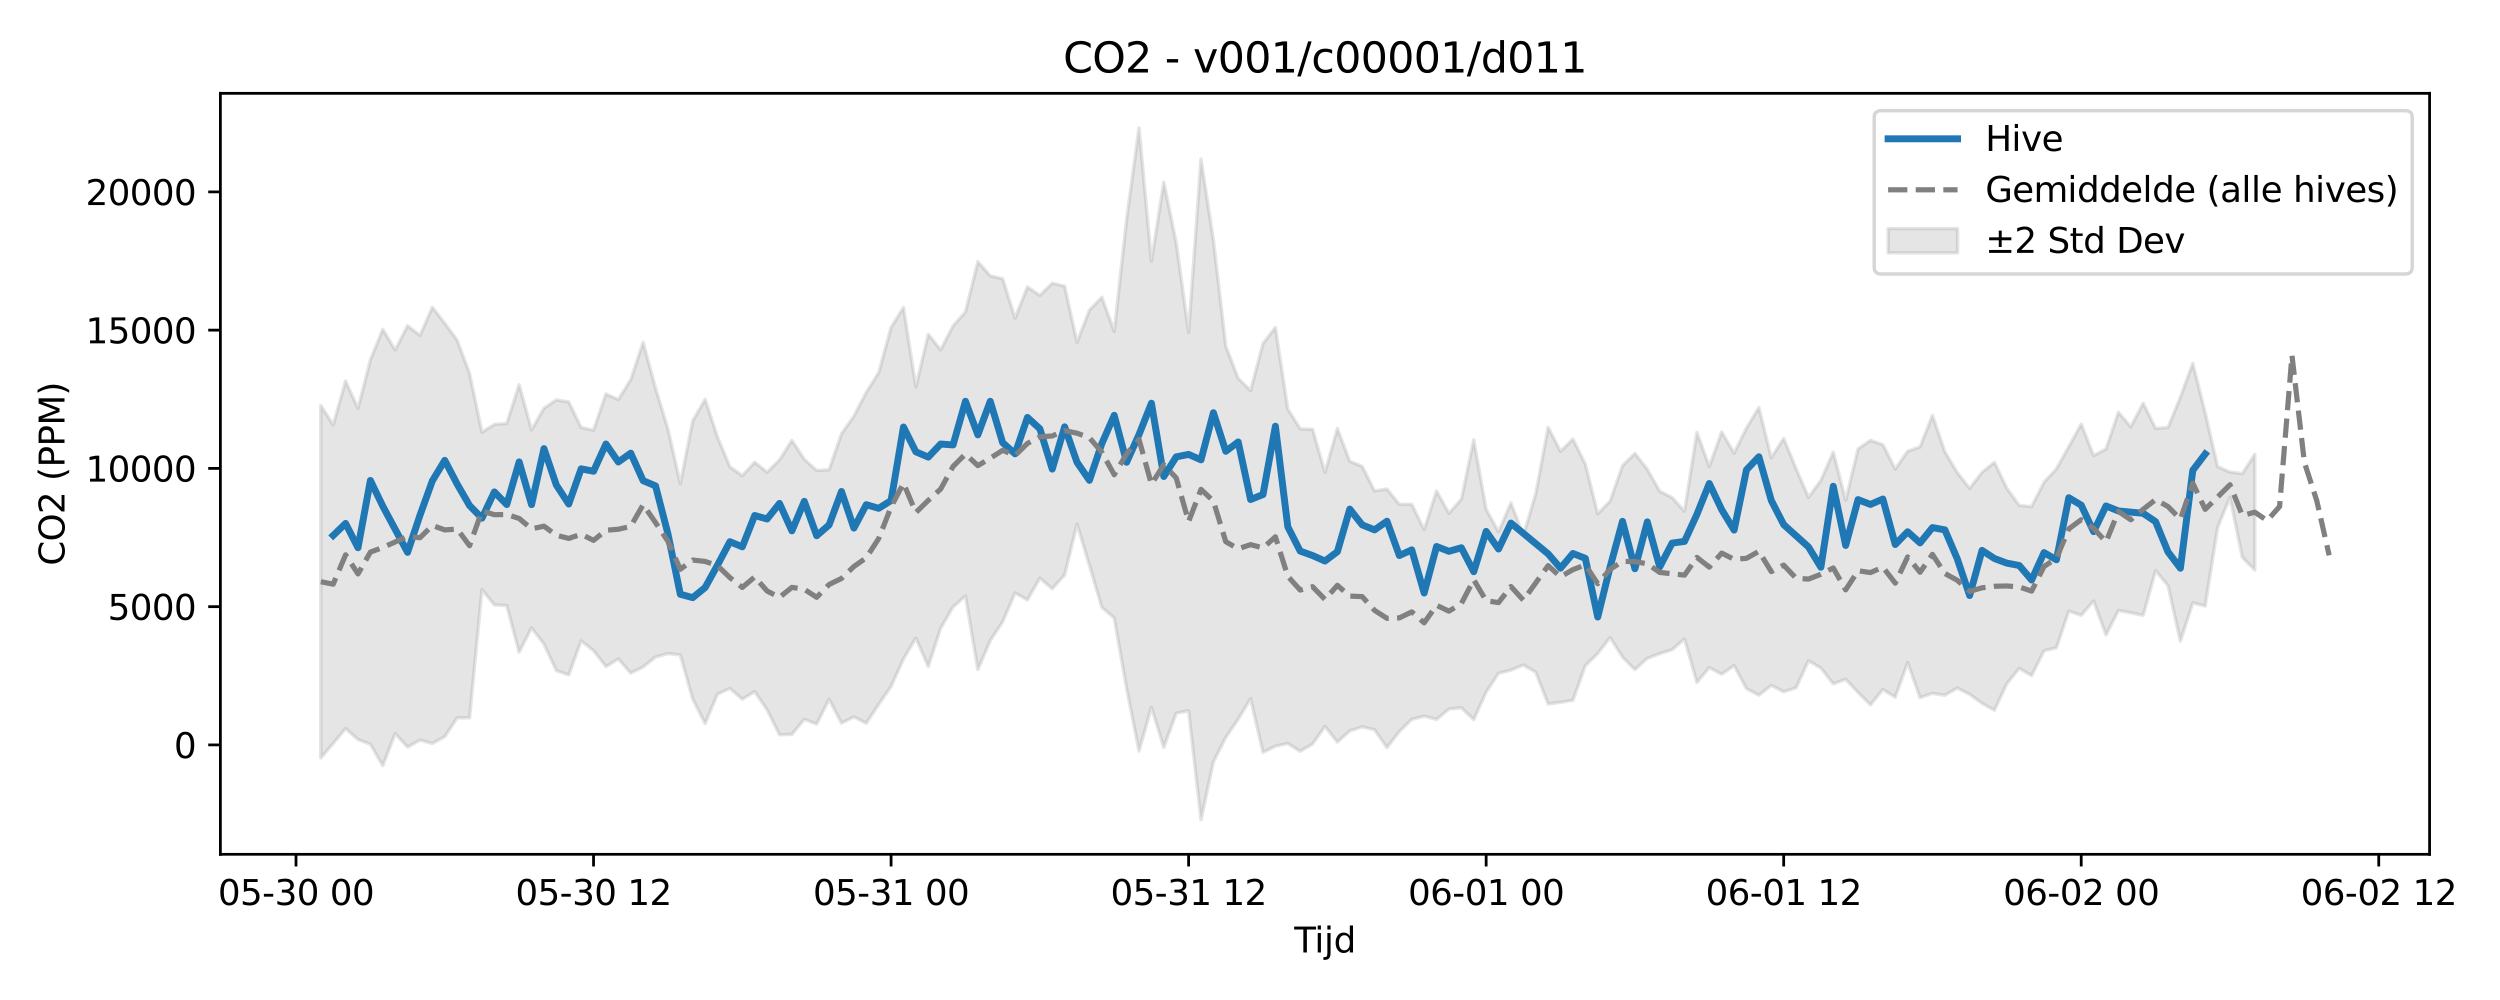 <?xml version="1.0" encoding="utf-8" standalone="no"?>
<!DOCTYPE svg PUBLIC "-//W3C//DTD SVG 1.1//EN"
  "http://www.w3.org/Graphics/SVG/1.1/DTD/svg11.dtd">
<svg xmlns:xlink="http://www.w3.org/1999/xlink" width="720pt" height="288pt" viewBox="0 0 720 288" xmlns="http://www.w3.org/2000/svg" version="1.1">
 <defs>
  <style type="text/css">*{stroke-linejoin: round; stroke-linecap: butt}</style>
 </defs>
 <g id="figure_1">
  <g id="patch_1">
   <path d="M 0 288 
L 720 288 
L 720 0 
L 0 0 
z
" style="fill: #ffffff"/>
  </g>
  <g id="axes_1">
   <g id="patch_2">
    <path d="M 63.47 246.04 
L 699.718 246.04 
L 699.718 26.88 
L 63.47 26.88 
z
" style="fill: #ffffff"/>
   </g>
   <g id="FillBetweenPolyCollection_1">
    <defs>
     <path id="m74c603fab4" d="M 92.39 -171.207 
L 92.39 -69.719 
L 95.961 -73.886 
L 99.531 -78.175 
L 103.102 -75.025 
L 106.672 -73.644 
L 110.242 -67.498 
L 113.813 -76.706 
L 117.383 -72.837 
L 120.954 -74.846 
L 124.524 -73.859 
L 128.095 -75.872 
L 131.665 -81.246 
L 135.235 -81.267 
L 138.806 -118.189 
L 142.376 -113.771 
L 145.947 -113.6 
L 149.517 -100.159 
L 153.087 -107.176 
L 156.658 -102.512 
L 160.228 -94.858 
L 163.799 -93.627 
L 167.369 -103.417 
L 170.94 -100.609 
L 174.51 -96.029 
L 178.08 -98.224 
L 181.651 -94.155 
L 185.221 -95.912 
L 188.792 -98.771 
L 192.362 -99.751 
L 195.932 -99.376 
L 199.503 -86.657 
L 203.073 -79.624 
L 206.644 -88.085 
L 210.214 -89.747 
L 213.785 -86.605 
L 217.355 -88.816 
L 220.925 -83.571 
L 224.496 -76.383 
L 228.066 -76.519 
L 231.637 -80.82 
L 235.207 -79.477 
L 238.777 -86.599 
L 242.348 -79.742 
L 245.918 -81.551 
L 249.489 -79.695 
L 253.059 -85.127 
L 256.63 -90.304 
L 260.2 -98.219 
L 263.77 -104.205 
L 267.341 -96.044 
L 270.911 -107.08 
L 274.482 -113.195 
L 278.052 -116.335 
L 281.623 -95.151 
L 285.193 -103.497 
L 288.763 -108.905 
L 292.334 -117.235 
L 295.904 -115.233 
L 299.475 -121.488 
L 303.045 -118.427 
L 306.615 -122.42 
L 310.186 -137.067 
L 313.756 -125.183 
L 317.327 -113.085 
L 320.897 -110.001 
L 324.468 -89.713 
L 328.038 -71.7 
L 331.608 -84.316 
L 335.179 -72.768 
L 338.749 -82.601 
L 342.32 -83.304 
L 345.89 -51.922 
L 349.46 -68.562 
L 353.031 -75.65 
L 356.601 -80.87 
L 360.172 -86.763 
L 363.742 -71.301 
L 367.313 -73.111 
L 370.883 -73.869 
L 374.453 -71.629 
L 378.024 -73.724 
L 381.594 -78.782 
L 385.165 -74.279 
L 388.735 -77.502 
L 392.305 -78.667 
L 395.876 -77.838 
L 399.446 -72.668 
L 403.017 -77.336 
L 406.587 -80.811 
L 410.158 -81.745 
L 413.728 -80.799 
L 417.298 -83.781 
L 420.869 -84.152 
L 424.439 -80.753 
L 428.01 -88.667 
L 431.58 -94.09 
L 435.15 -94.985 
L 438.721 -96.492 
L 442.291 -94.39 
L 445.862 -85.267 
L 449.432 -85.727 
L 453.003 -86.34 
L 456.573 -96.282 
L 460.143 -99.778 
L 463.714 -104.398 
L 467.284 -98.752 
L 470.855 -95.131 
L 474.425 -98.405 
L 477.995 -99.74 
L 481.566 -100.87 
L 485.136 -103.971 
L 488.707 -91.457 
L 492.277 -95.737 
L 495.848 -93.824 
L 499.418 -96.32 
L 502.988 -89.676 
L 506.559 -87.791 
L 510.129 -90.602 
L 513.7 -88.768 
L 517.27 -89.904 
L 520.84 -97.682 
L 524.411 -95.595 
L 527.981 -91.046 
L 531.552 -92.357 
L 535.122 -88.549 
L 538.693 -85.011 
L 542.263 -89.403 
L 545.833 -87.203 
L 549.404 -97.173 
L 552.974 -87.071 
L 556.545 -88.318 
L 560.115 -87.76 
L 563.685 -89.848 
L 567.256 -88.032 
L 570.826 -85.446 
L 574.397 -83.454 
L 577.967 -91.096 
L 581.538 -95.494 
L 585.108 -93.433 
L 588.678 -100.579 
L 592.249 -101.437 
L 595.819 -112.008 
L 599.39 -110.781 
L 602.96 -114.923 
L 606.53 -105.139 
L 610.101 -112.174 
L 613.671 -111.524 
L 617.242 -110.764 
L 620.812 -123.637 
L 624.383 -119.343 
L 627.953 -103.328 
L 631.523 -114.374 
L 635.094 -113.47 
L 638.664 -136.027 
L 642.235 -144.75 
L 645.805 -127.44 
L 649.375 -123.827 
L 649.375 -157.15 
L 649.375 -157.15 
L 645.805 -151.618 
L 642.235 -152.04 
L 638.664 -153.618 
L 635.094 -169.141 
L 631.523 -183.36 
L 627.953 -173.612 
L 624.383 -164.892 
L 620.812 -164.593 
L 617.242 -171.883 
L 613.671 -165.088 
L 610.101 -169.245 
L 606.53 -158.708 
L 602.96 -156.768 
L 599.39 -165.869 
L 595.819 -159.376 
L 592.249 -152.97 
L 588.678 -149.113 
L 585.108 -142.097 
L 581.538 -142.432 
L 577.967 -147.389 
L 574.397 -154.854 
L 570.826 -151.985 
L 567.256 -147.326 
L 563.685 -151.925 
L 560.115 -157.899 
L 556.545 -168.36 
L 552.974 -159.303 
L 549.404 -158.035 
L 545.833 -152.917 
L 542.263 -159.908 
L 538.693 -161.177 
L 535.122 -158.709 
L 531.552 -143.911 
L 527.981 -157.805 
L 524.411 -149.636 
L 520.84 -144.768 
L 517.27 -153.038 
L 513.7 -161.717 
L 510.129 -156.164 
L 506.559 -170.634 
L 502.988 -164.734 
L 499.418 -157.496 
L 495.848 -163.586 
L 492.277 -153.614 
L 488.707 -163.489 
L 485.136 -140.756 
L 481.566 -144.681 
L 477.995 -146.538 
L 474.425 -152.852 
L 470.855 -157.408 
L 467.284 -153.861 
L 463.714 -143.687 
L 460.143 -140.007 
L 456.573 -154.355 
L 453.003 -161.549 
L 449.432 -158.014 
L 445.862 -164.933 
L 442.291 -145.781 
L 438.721 -133.8 
L 435.15 -143.188 
L 431.58 -134.823 
L 428.01 -141.303 
L 424.439 -161.325 
L 420.869 -144.22 
L 417.298 -140.188 
L 413.728 -146.579 
L 410.158 -135.495 
L 406.587 -142.749 
L 403.017 -142.751 
L 399.446 -147.178 
L 395.876 -146.598 
L 392.305 -153.692 
L 388.735 -155.138 
L 385.165 -164.575 
L 381.594 -151.958 
L 378.024 -164.339 
L 374.453 -164.493 
L 370.883 -170.208 
L 367.313 -193.689 
L 363.742 -189.083 
L 360.172 -175.531 
L 356.601 -179.03 
L 353.031 -188.304 
L 349.46 -218.811 
L 345.89 -242.199 
L 342.32 -192.287 
L 338.749 -218.107 
L 335.179 -235.524 
L 331.608 -212.795 
L 328.038 -251.158 
L 324.468 -224.921 
L 320.897 -192.546 
L 317.327 -202.408 
L 313.756 -198.702 
L 310.186 -189.408 
L 306.615 -205.574 
L 303.045 -206.46 
L 299.475 -202.915 
L 295.904 -205.356 
L 292.334 -196.381 
L 288.763 -207.728 
L 285.193 -208.551 
L 281.623 -212.655 
L 278.052 -198.155 
L 274.482 -194.141 
L 270.911 -187.254 
L 267.341 -191.743 
L 263.77 -176.579 
L 260.2 -199.451 
L 256.63 -193.696 
L 253.059 -180.675 
L 249.489 -175.017 
L 245.918 -168.133 
L 242.348 -163.066 
L 238.777 -152.728 
L 235.207 -152.481 
L 231.637 -155.745 
L 228.066 -161.154 
L 224.496 -155.549 
L 220.925 -152.002 
L 217.355 -154.885 
L 213.785 -151.012 
L 210.214 -153.552 
L 206.644 -162.116 
L 203.073 -172.989 
L 199.503 -166.77 
L 195.932 -148.71 
L 192.362 -164.48 
L 188.792 -176.213 
L 185.221 -189.406 
L 181.651 -178.653 
L 178.08 -172.926 
L 174.51 -174.547 
L 170.94 -164.127 
L 167.369 -164.88 
L 163.799 -172.238 
L 160.228 -172.831 
L 156.658 -170.418 
L 153.087 -164.184 
L 149.517 -177.209 
L 145.947 -166.044 
L 142.376 -165.766 
L 138.806 -163.523 
L 135.235 -180.419 
L 131.665 -190.023 
L 128.095 -194.892 
L 124.524 -199.475 
L 120.954 -191.406 
L 117.383 -194.183 
L 113.813 -187.211 
L 110.242 -193.154 
L 106.672 -184.334 
L 103.102 -170.399 
L 99.531 -178.251 
L 95.961 -165.634 
L 92.39 -171.207 
z
" style="stroke: #808080; stroke-opacity: 0.2"/>
    </defs>
    <g clip-path="url(#pc98820d0ea)">
     <use xlink:href="#m74c603fab4" x="0" y="288" style="fill: #808080; fill-opacity: 0.2; stroke: #808080; stroke-opacity: 0.2"/>
    </g>
   </g>
   <g id="matplotlib.axis_1">
    <g id="xtick_1">
     <g id="line2d_1">
      <defs>
       <path id="m54883d5aa0" d="M 0 0 
L 0 3.5 
" style="stroke: #000000; stroke-width: 0.8"/>
      </defs>
      <g>
       <use xlink:href="#m54883d5aa0" x="85.25" y="246.04" style="stroke: #000000; stroke-width: 0.8"/>
      </g>
     </g>
     <g id="text_1">
      <!-- 05-30 00 -->
      <g transform="translate(62.769 260.638) scale(0.1 -0.1)">
       <defs>
        <path id="DejaVuSans-30" d="M 2034 4250 
Q 1547 4250 1301 3770 
Q 1056 3291 1056 2328 
Q 1056 1369 1301 889 
Q 1547 409 2034 409 
Q 2525 409 2770 889 
Q 3016 1369 3016 2328 
Q 3016 3291 2770 3770 
Q 2525 4250 2034 4250 
z
M 2034 4750 
Q 2819 4750 3233 4129 
Q 3647 3509 3647 2328 
Q 3647 1150 3233 529 
Q 2819 -91 2034 -91 
Q 1250 -91 836 529 
Q 422 1150 422 2328 
Q 422 3509 836 4129 
Q 1250 4750 2034 4750 
z
" transform="scale(0.016)"/>
        <path id="DejaVuSans-35" d="M 691 4666 
L 3169 4666 
L 3169 4134 
L 1269 4134 
L 1269 2991 
Q 1406 3038 1543 3061 
Q 1681 3084 1819 3084 
Q 2600 3084 3056 2656 
Q 3513 2228 3513 1497 
Q 3513 744 3044 326 
Q 2575 -91 1722 -91 
Q 1428 -91 1123 -41 
Q 819 9 494 109 
L 494 744 
Q 775 591 1075 516 
Q 1375 441 1709 441 
Q 2250 441 2565 725 
Q 2881 1009 2881 1497 
Q 2881 1984 2565 2268 
Q 2250 2553 1709 2553 
Q 1456 2553 1204 2497 
Q 953 2441 691 2322 
L 691 4666 
z
" transform="scale(0.016)"/>
        <path id="DejaVuSans-2d" d="M 313 2009 
L 1997 2009 
L 1997 1497 
L 313 1497 
L 313 2009 
z
" transform="scale(0.016)"/>
        <path id="DejaVuSans-33" d="M 2597 2516 
Q 3050 2419 3304 2112 
Q 3559 1806 3559 1356 
Q 3559 666 3084 287 
Q 2609 -91 1734 -91 
Q 1441 -91 1130 -33 
Q 819 25 488 141 
L 488 750 
Q 750 597 1062 519 
Q 1375 441 1716 441 
Q 2309 441 2620 675 
Q 2931 909 2931 1356 
Q 2931 1769 2642 2001 
Q 2353 2234 1838 2234 
L 1294 2234 
L 1294 2753 
L 1863 2753 
Q 2328 2753 2575 2939 
Q 2822 3125 2822 3475 
Q 2822 3834 2567 4026 
Q 2313 4219 1838 4219 
Q 1578 4219 1281 4162 
Q 984 4106 628 3988 
L 628 4550 
Q 988 4650 1302 4700 
Q 1616 4750 1894 4750 
Q 2613 4750 3031 4423 
Q 3450 4097 3450 3541 
Q 3450 3153 3228 2886 
Q 3006 2619 2597 2516 
z
" transform="scale(0.016)"/>
        <path id="DejaVuSans-20" transform="scale(0.016)"/>
       </defs>
       <use xlink:href="#DejaVuSans-30"/>
       <use xlink:href="#DejaVuSans-35" transform="translate(63.623 0)"/>
       <use xlink:href="#DejaVuSans-2d" transform="translate(127.246 0)"/>
       <use xlink:href="#DejaVuSans-33" transform="translate(163.33 0)"/>
       <use xlink:href="#DejaVuSans-30" transform="translate(226.953 0)"/>
       <use xlink:href="#DejaVuSans-20" transform="translate(290.576 0)"/>
       <use xlink:href="#DejaVuSans-30" transform="translate(322.363 0)"/>
       <use xlink:href="#DejaVuSans-30" transform="translate(385.986 0)"/>
      </g>
     </g>
    </g>
    <g id="xtick_2">
     <g id="line2d_2">
      <g>
       <use xlink:href="#m54883d5aa0" x="170.94" y="246.04" style="stroke: #000000; stroke-width: 0.8"/>
      </g>
     </g>
     <g id="text_2">
      <!-- 05-30 12 -->
      <g transform="translate(148.459 260.638) scale(0.1 -0.1)">
       <defs>
        <path id="DejaVuSans-31" d="M 794 531 
L 1825 531 
L 1825 4091 
L 703 3866 
L 703 4441 
L 1819 4666 
L 2450 4666 
L 2450 531 
L 3481 531 
L 3481 0 
L 794 0 
L 794 531 
z
" transform="scale(0.016)"/>
        <path id="DejaVuSans-32" d="M 1228 531 
L 3431 531 
L 3431 0 
L 469 0 
L 469 531 
Q 828 903 1448 1529 
Q 2069 2156 2228 2338 
Q 2531 2678 2651 2914 
Q 2772 3150 2772 3378 
Q 2772 3750 2511 3984 
Q 2250 4219 1831 4219 
Q 1534 4219 1204 4116 
Q 875 4013 500 3803 
L 500 4441 
Q 881 4594 1212 4672 
Q 1544 4750 1819 4750 
Q 2544 4750 2975 4387 
Q 3406 4025 3406 3419 
Q 3406 3131 3298 2873 
Q 3191 2616 2906 2266 
Q 2828 2175 2409 1742 
Q 1991 1309 1228 531 
z
" transform="scale(0.016)"/>
       </defs>
       <use xlink:href="#DejaVuSans-30"/>
       <use xlink:href="#DejaVuSans-35" transform="translate(63.623 0)"/>
       <use xlink:href="#DejaVuSans-2d" transform="translate(127.246 0)"/>
       <use xlink:href="#DejaVuSans-33" transform="translate(163.33 0)"/>
       <use xlink:href="#DejaVuSans-30" transform="translate(226.953 0)"/>
       <use xlink:href="#DejaVuSans-20" transform="translate(290.576 0)"/>
       <use xlink:href="#DejaVuSans-31" transform="translate(322.363 0)"/>
       <use xlink:href="#DejaVuSans-32" transform="translate(385.986 0)"/>
      </g>
     </g>
    </g>
    <g id="xtick_3">
     <g id="line2d_3">
      <g>
       <use xlink:href="#m54883d5aa0" x="256.63" y="246.04" style="stroke: #000000; stroke-width: 0.8"/>
      </g>
     </g>
     <g id="text_3">
      <!-- 05-31 00 -->
      <g transform="translate(234.149 260.638) scale(0.1 -0.1)">
       <use xlink:href="#DejaVuSans-30"/>
       <use xlink:href="#DejaVuSans-35" transform="translate(63.623 0)"/>
       <use xlink:href="#DejaVuSans-2d" transform="translate(127.246 0)"/>
       <use xlink:href="#DejaVuSans-33" transform="translate(163.33 0)"/>
       <use xlink:href="#DejaVuSans-31" transform="translate(226.953 0)"/>
       <use xlink:href="#DejaVuSans-20" transform="translate(290.576 0)"/>
       <use xlink:href="#DejaVuSans-30" transform="translate(322.363 0)"/>
       <use xlink:href="#DejaVuSans-30" transform="translate(385.986 0)"/>
      </g>
     </g>
    </g>
    <g id="xtick_4">
     <g id="line2d_4">
      <g>
       <use xlink:href="#m54883d5aa0" x="342.32" y="246.04" style="stroke: #000000; stroke-width: 0.8"/>
      </g>
     </g>
     <g id="text_4">
      <!-- 05-31 12 -->
      <g transform="translate(319.839 260.638) scale(0.1 -0.1)">
       <use xlink:href="#DejaVuSans-30"/>
       <use xlink:href="#DejaVuSans-35" transform="translate(63.623 0)"/>
       <use xlink:href="#DejaVuSans-2d" transform="translate(127.246 0)"/>
       <use xlink:href="#DejaVuSans-33" transform="translate(163.33 0)"/>
       <use xlink:href="#DejaVuSans-31" transform="translate(226.953 0)"/>
       <use xlink:href="#DejaVuSans-20" transform="translate(290.576 0)"/>
       <use xlink:href="#DejaVuSans-31" transform="translate(322.363 0)"/>
       <use xlink:href="#DejaVuSans-32" transform="translate(385.986 0)"/>
      </g>
     </g>
    </g>
    <g id="xtick_5">
     <g id="line2d_5">
      <g>
       <use xlink:href="#m54883d5aa0" x="428.01" y="246.04" style="stroke: #000000; stroke-width: 0.8"/>
      </g>
     </g>
     <g id="text_5">
      <!-- 06-01 00 -->
      <g transform="translate(405.529 260.638) scale(0.1 -0.1)">
       <defs>
        <path id="DejaVuSans-36" d="M 2113 2584 
Q 1688 2584 1439 2293 
Q 1191 2003 1191 1497 
Q 1191 994 1439 701 
Q 1688 409 2113 409 
Q 2538 409 2786 701 
Q 3034 994 3034 1497 
Q 3034 2003 2786 2293 
Q 2538 2584 2113 2584 
z
M 3366 4563 
L 3366 3988 
Q 3128 4100 2886 4159 
Q 2644 4219 2406 4219 
Q 1781 4219 1451 3797 
Q 1122 3375 1075 2522 
Q 1259 2794 1537 2939 
Q 1816 3084 2150 3084 
Q 2853 3084 3261 2657 
Q 3669 2231 3669 1497 
Q 3669 778 3244 343 
Q 2819 -91 2113 -91 
Q 1303 -91 875 529 
Q 447 1150 447 2328 
Q 447 3434 972 4092 
Q 1497 4750 2381 4750 
Q 2619 4750 2861 4703 
Q 3103 4656 3366 4563 
z
" transform="scale(0.016)"/>
       </defs>
       <use xlink:href="#DejaVuSans-30"/>
       <use xlink:href="#DejaVuSans-36" transform="translate(63.623 0)"/>
       <use xlink:href="#DejaVuSans-2d" transform="translate(127.246 0)"/>
       <use xlink:href="#DejaVuSans-30" transform="translate(163.33 0)"/>
       <use xlink:href="#DejaVuSans-31" transform="translate(226.953 0)"/>
       <use xlink:href="#DejaVuSans-20" transform="translate(290.576 0)"/>
       <use xlink:href="#DejaVuSans-30" transform="translate(322.363 0)"/>
       <use xlink:href="#DejaVuSans-30" transform="translate(385.986 0)"/>
      </g>
     </g>
    </g>
    <g id="xtick_6">
     <g id="line2d_6">
      <g>
       <use xlink:href="#m54883d5aa0" x="513.7" y="246.04" style="stroke: #000000; stroke-width: 0.8"/>
      </g>
     </g>
     <g id="text_6">
      <!-- 06-01 12 -->
      <g transform="translate(491.219 260.638) scale(0.1 -0.1)">
       <use xlink:href="#DejaVuSans-30"/>
       <use xlink:href="#DejaVuSans-36" transform="translate(63.623 0)"/>
       <use xlink:href="#DejaVuSans-2d" transform="translate(127.246 0)"/>
       <use xlink:href="#DejaVuSans-30" transform="translate(163.33 0)"/>
       <use xlink:href="#DejaVuSans-31" transform="translate(226.953 0)"/>
       <use xlink:href="#DejaVuSans-20" transform="translate(290.576 0)"/>
       <use xlink:href="#DejaVuSans-31" transform="translate(322.363 0)"/>
       <use xlink:href="#DejaVuSans-32" transform="translate(385.986 0)"/>
      </g>
     </g>
    </g>
    <g id="xtick_7">
     <g id="line2d_7">
      <g>
       <use xlink:href="#m54883d5aa0" x="599.39" y="246.04" style="stroke: #000000; stroke-width: 0.8"/>
      </g>
     </g>
     <g id="text_7">
      <!-- 06-02 00 -->
      <g transform="translate(576.909 260.638) scale(0.1 -0.1)">
       <use xlink:href="#DejaVuSans-30"/>
       <use xlink:href="#DejaVuSans-36" transform="translate(63.623 0)"/>
       <use xlink:href="#DejaVuSans-2d" transform="translate(127.246 0)"/>
       <use xlink:href="#DejaVuSans-30" transform="translate(163.33 0)"/>
       <use xlink:href="#DejaVuSans-32" transform="translate(226.953 0)"/>
       <use xlink:href="#DejaVuSans-20" transform="translate(290.576 0)"/>
       <use xlink:href="#DejaVuSans-30" transform="translate(322.363 0)"/>
       <use xlink:href="#DejaVuSans-30" transform="translate(385.986 0)"/>
      </g>
     </g>
    </g>
    <g id="xtick_8">
     <g id="line2d_8">
      <g>
       <use xlink:href="#m54883d5aa0" x="685.08" y="246.04" style="stroke: #000000; stroke-width: 0.8"/>
      </g>
     </g>
     <g id="text_8">
      <!-- 06-02 12 -->
      <g transform="translate(662.599 260.638) scale(0.1 -0.1)">
       <use xlink:href="#DejaVuSans-30"/>
       <use xlink:href="#DejaVuSans-36" transform="translate(63.623 0)"/>
       <use xlink:href="#DejaVuSans-2d" transform="translate(127.246 0)"/>
       <use xlink:href="#DejaVuSans-30" transform="translate(163.33 0)"/>
       <use xlink:href="#DejaVuSans-32" transform="translate(226.953 0)"/>
       <use xlink:href="#DejaVuSans-20" transform="translate(290.576 0)"/>
       <use xlink:href="#DejaVuSans-31" transform="translate(322.363 0)"/>
       <use xlink:href="#DejaVuSans-32" transform="translate(385.986 0)"/>
      </g>
     </g>
    </g>
    <g id="text_9">
     <!-- Tijd -->
     <g transform="translate(372.744 274.317) scale(0.1 -0.1)">
      <defs>
       <path id="DejaVuSans-54" d="M -19 4666 
L 3928 4666 
L 3928 4134 
L 2272 4134 
L 2272 0 
L 1638 0 
L 1638 4134 
L -19 4134 
L -19 4666 
z
" transform="scale(0.016)"/>
       <path id="DejaVuSans-69" d="M 603 3500 
L 1178 3500 
L 1178 0 
L 603 0 
L 603 3500 
z
M 603 4863 
L 1178 4863 
L 1178 4134 
L 603 4134 
L 603 4863 
z
" transform="scale(0.016)"/>
       <path id="DejaVuSans-6a" d="M 603 3500 
L 1178 3500 
L 1178 -63 
Q 1178 -731 923 -1031 
Q 669 -1331 103 -1331 
L -116 -1331 
L -116 -844 
L 38 -844 
Q 366 -844 484 -692 
Q 603 -541 603 -63 
L 603 3500 
z
M 603 4863 
L 1178 4863 
L 1178 4134 
L 603 4134 
L 603 4863 
z
" transform="scale(0.016)"/>
       <path id="DejaVuSans-64" d="M 2906 2969 
L 2906 4863 
L 3481 4863 
L 3481 0 
L 2906 0 
L 2906 525 
Q 2725 213 2448 61 
Q 2172 -91 1784 -91 
Q 1150 -91 751 415 
Q 353 922 353 1747 
Q 353 2572 751 3078 
Q 1150 3584 1784 3584 
Q 2172 3584 2448 3432 
Q 2725 3281 2906 2969 
z
M 947 1747 
Q 947 1113 1208 752 
Q 1469 391 1925 391 
Q 2381 391 2643 752 
Q 2906 1113 2906 1747 
Q 2906 2381 2643 2742 
Q 2381 3103 1925 3103 
Q 1469 3103 1208 2742 
Q 947 2381 947 1747 
z
" transform="scale(0.016)"/>
      </defs>
      <use xlink:href="#DejaVuSans-54"/>
      <use xlink:href="#DejaVuSans-69" transform="translate(57.959 0)"/>
      <use xlink:href="#DejaVuSans-6a" transform="translate(85.742 0)"/>
      <use xlink:href="#DejaVuSans-64" transform="translate(113.525 0)"/>
     </g>
    </g>
   </g>
   <g id="matplotlib.axis_2">
    <g id="ytick_1">
     <g id="line2d_9">
      <defs>
       <path id="mb752d1df8c" d="M 0 0 
L -3.5 0 
" style="stroke: #000000; stroke-width: 0.8"/>
      </defs>
      <g>
       <use xlink:href="#mb752d1df8c" x="63.47" y="214.532" style="stroke: #000000; stroke-width: 0.8"/>
      </g>
     </g>
     <g id="text_10">
      <!-- 0 -->
      <g transform="translate(50.108 218.331) scale(0.1 -0.1)">
       <use xlink:href="#DejaVuSans-30"/>
      </g>
     </g>
    </g>
    <g id="ytick_2">
     <g id="line2d_10">
      <g>
       <use xlink:href="#mb752d1df8c" x="63.47" y="174.716" style="stroke: #000000; stroke-width: 0.8"/>
      </g>
     </g>
     <g id="text_11">
      <!-- 5000 -->
      <g transform="translate(31.02 178.515) scale(0.1 -0.1)">
       <use xlink:href="#DejaVuSans-35"/>
       <use xlink:href="#DejaVuSans-30" transform="translate(63.623 0)"/>
       <use xlink:href="#DejaVuSans-30" transform="translate(127.246 0)"/>
       <use xlink:href="#DejaVuSans-30" transform="translate(190.869 0)"/>
      </g>
     </g>
    </g>
    <g id="ytick_3">
     <g id="line2d_11">
      <g>
       <use xlink:href="#mb752d1df8c" x="63.47" y="134.9" style="stroke: #000000; stroke-width: 0.8"/>
      </g>
     </g>
     <g id="text_12">
      <!-- 10000 -->
      <g transform="translate(24.657 138.699) scale(0.1 -0.1)">
       <use xlink:href="#DejaVuSans-31"/>
       <use xlink:href="#DejaVuSans-30" transform="translate(63.623 0)"/>
       <use xlink:href="#DejaVuSans-30" transform="translate(127.246 0)"/>
       <use xlink:href="#DejaVuSans-30" transform="translate(190.869 0)"/>
       <use xlink:href="#DejaVuSans-30" transform="translate(254.492 0)"/>
      </g>
     </g>
    </g>
    <g id="ytick_4">
     <g id="line2d_12">
      <g>
       <use xlink:href="#mb752d1df8c" x="63.47" y="95.084" style="stroke: #000000; stroke-width: 0.8"/>
      </g>
     </g>
     <g id="text_13">
      <!-- 15000 -->
      <g transform="translate(24.657 98.883) scale(0.1 -0.1)">
       <use xlink:href="#DejaVuSans-31"/>
       <use xlink:href="#DejaVuSans-35" transform="translate(63.623 0)"/>
       <use xlink:href="#DejaVuSans-30" transform="translate(127.246 0)"/>
       <use xlink:href="#DejaVuSans-30" transform="translate(190.869 0)"/>
       <use xlink:href="#DejaVuSans-30" transform="translate(254.492 0)"/>
      </g>
     </g>
    </g>
    <g id="ytick_5">
     <g id="line2d_13">
      <g>
       <use xlink:href="#mb752d1df8c" x="63.47" y="55.268" style="stroke: #000000; stroke-width: 0.8"/>
      </g>
     </g>
     <g id="text_14">
      <!-- 20000 -->
      <g transform="translate(24.657 59.067) scale(0.1 -0.1)">
       <use xlink:href="#DejaVuSans-32"/>
       <use xlink:href="#DejaVuSans-30" transform="translate(63.623 0)"/>
       <use xlink:href="#DejaVuSans-30" transform="translate(127.246 0)"/>
       <use xlink:href="#DejaVuSans-30" transform="translate(190.869 0)"/>
       <use xlink:href="#DejaVuSans-30" transform="translate(254.492 0)"/>
      </g>
     </g>
    </g>
    <g id="text_15">
     <!-- CO2 (PPM) -->
     <g transform="translate(18.578 162.903) rotate(-90) scale(0.1 -0.1)">
      <defs>
       <path id="DejaVuSans-43" d="M 4122 4306 
L 4122 3641 
Q 3803 3938 3442 4084 
Q 3081 4231 2675 4231 
Q 1875 4231 1450 3742 
Q 1025 3253 1025 2328 
Q 1025 1406 1450 917 
Q 1875 428 2675 428 
Q 3081 428 3442 575 
Q 3803 722 4122 1019 
L 4122 359 
Q 3791 134 3420 21 
Q 3050 -91 2638 -91 
Q 1578 -91 968 557 
Q 359 1206 359 2328 
Q 359 3453 968 4101 
Q 1578 4750 2638 4750 
Q 3056 4750 3426 4639 
Q 3797 4528 4122 4306 
z
" transform="scale(0.016)"/>
       <path id="DejaVuSans-4f" d="M 2522 4238 
Q 1834 4238 1429 3725 
Q 1025 3213 1025 2328 
Q 1025 1447 1429 934 
Q 1834 422 2522 422 
Q 3209 422 3611 934 
Q 4013 1447 4013 2328 
Q 4013 3213 3611 3725 
Q 3209 4238 2522 4238 
z
M 2522 4750 
Q 3503 4750 4090 4092 
Q 4678 3434 4678 2328 
Q 4678 1225 4090 567 
Q 3503 -91 2522 -91 
Q 1538 -91 948 565 
Q 359 1222 359 2328 
Q 359 3434 948 4092 
Q 1538 4750 2522 4750 
z
" transform="scale(0.016)"/>
       <path id="DejaVuSans-28" d="M 1984 4856 
Q 1566 4138 1362 3434 
Q 1159 2731 1159 2009 
Q 1159 1288 1364 580 
Q 1569 -128 1984 -844 
L 1484 -844 
Q 1016 -109 783 600 
Q 550 1309 550 2009 
Q 550 2706 781 3412 
Q 1013 4119 1484 4856 
L 1984 4856 
z
" transform="scale(0.016)"/>
       <path id="DejaVuSans-50" d="M 1259 4147 
L 1259 2394 
L 2053 2394 
Q 2494 2394 2734 2622 
Q 2975 2850 2975 3272 
Q 2975 3691 2734 3919 
Q 2494 4147 2053 4147 
L 1259 4147 
z
M 628 4666 
L 2053 4666 
Q 2838 4666 3239 4311 
Q 3641 3956 3641 3272 
Q 3641 2581 3239 2228 
Q 2838 1875 2053 1875 
L 1259 1875 
L 1259 0 
L 628 0 
L 628 4666 
z
" transform="scale(0.016)"/>
       <path id="DejaVuSans-4d" d="M 628 4666 
L 1569 4666 
L 2759 1491 
L 3956 4666 
L 4897 4666 
L 4897 0 
L 4281 0 
L 4281 4097 
L 3078 897 
L 2444 897 
L 1241 4097 
L 1241 0 
L 628 0 
L 628 4666 
z
" transform="scale(0.016)"/>
       <path id="DejaVuSans-29" d="M 513 4856 
L 1013 4856 
Q 1481 4119 1714 3412 
Q 1947 2706 1947 2009 
Q 1947 1309 1714 600 
Q 1481 -109 1013 -844 
L 513 -844 
Q 928 -128 1133 580 
Q 1338 1288 1338 2009 
Q 1338 2731 1133 3434 
Q 928 4138 513 4856 
z
" transform="scale(0.016)"/>
      </defs>
      <use xlink:href="#DejaVuSans-43"/>
      <use xlink:href="#DejaVuSans-4f" transform="translate(69.824 0)"/>
      <use xlink:href="#DejaVuSans-32" transform="translate(148.535 0)"/>
      <use xlink:href="#DejaVuSans-20" transform="translate(212.158 0)"/>
      <use xlink:href="#DejaVuSans-28" transform="translate(243.945 0)"/>
      <use xlink:href="#DejaVuSans-50" transform="translate(282.959 0)"/>
      <use xlink:href="#DejaVuSans-50" transform="translate(343.262 0)"/>
      <use xlink:href="#DejaVuSans-4d" transform="translate(403.564 0)"/>
      <use xlink:href="#DejaVuSans-29" transform="translate(489.844 0)"/>
     </g>
    </g>
   </g>
   <g id="line2d_14">
    <path d="M 95.961 154.208 
L 99.531 150.749 
L 103.102 157.749 
L 106.672 138.369 
L 110.242 145.785 
L 117.383 159.079 
L 120.954 148.384 
L 124.524 138.47 
L 128.095 132.58 
L 131.665 139.426 
L 135.235 145.605 
L 138.806 149.236 
L 142.376 141.674 
L 145.947 145.31 
L 149.517 133.034 
L 153.087 145.34 
L 156.658 129.206 
L 160.228 139.694 
L 163.799 145.162 
L 167.369 135.022 
L 170.94 135.715 
L 174.51 127.876 
L 178.08 133.05 
L 181.651 130.507 
L 185.221 138.425 
L 188.792 139.941 
L 192.362 153.727 
L 195.932 171.148 
L 199.503 172.122 
L 203.073 169.213 
L 206.644 162.742 
L 210.214 156.01 
L 213.785 157.483 
L 217.355 148.458 
L 220.925 149.464 
L 224.496 144.987 
L 228.066 152.883 
L 231.637 144.392 
L 235.207 154.28 
L 238.777 151.179 
L 242.348 141.549 
L 245.918 152.092 
L 249.489 145.348 
L 253.059 146.393 
L 256.63 144.156 
L 260.2 122.982 
L 263.77 130.119 
L 267.341 131.646 
L 270.911 127.879 
L 274.482 128.139 
L 278.052 115.571 
L 281.623 125.233 
L 285.193 115.571 
L 288.763 127.489 
L 292.334 130.701 
L 295.904 120.224 
L 299.475 123.483 
L 303.045 135.099 
L 306.615 122.928 
L 310.186 133.145 
L 313.756 138.332 
L 317.327 127.759 
L 320.897 119.616 
L 324.468 133.129 
L 328.038 125.15 
L 331.608 116.128 
L 335.179 137.236 
L 338.749 131.577 
L 342.32 130.87 
L 345.89 132.434 
L 349.46 118.865 
L 353.031 129.968 
L 356.601 127.29 
L 360.172 143.864 
L 363.742 142.429 
L 367.313 122.756 
L 370.883 151.702 
L 374.453 158.71 
L 378.024 160 
L 381.594 161.576 
L 385.165 158.889 
L 388.735 146.622 
L 392.305 151.161 
L 395.876 152.602 
L 399.446 150.117 
L 403.017 159.994 
L 406.587 158.365 
L 410.158 170.787 
L 413.728 157.39 
L 417.298 158.779 
L 420.869 157.754 
L 424.439 164.65 
L 428.01 153.048 
L 431.58 158.118 
L 435.15 150.651 
L 445.862 159.514 
L 449.432 163.627 
L 453.003 159.399 
L 456.573 160.808 
L 460.143 177.702 
L 463.714 163.265 
L 467.284 150.141 
L 470.855 163.793 
L 474.425 150.306 
L 477.995 163.273 
L 481.566 156.412 
L 485.136 155.923 
L 488.707 148.147 
L 492.277 139.248 
L 495.848 146.789 
L 499.418 152.662 
L 502.988 135.306 
L 506.559 131.555 
L 510.129 144.125 
L 513.7 151.085 
L 520.84 157.519 
L 524.411 163.368 
L 527.981 140.052 
L 531.552 157.085 
L 535.122 143.886 
L 538.693 145.28 
L 542.263 143.719 
L 545.833 156.812 
L 549.404 153.151 
L 552.974 156.353 
L 556.545 151.941 
L 560.115 152.598 
L 563.685 160.923 
L 567.256 171.515 
L 570.826 158.521 
L 574.397 160.847 
L 577.967 162.182 
L 581.538 162.859 
L 585.108 167.039 
L 588.678 159.153 
L 592.249 161.223 
L 595.819 143.343 
L 599.39 145.488 
L 602.96 153.104 
L 606.53 145.716 
L 610.101 147.155 
L 617.242 147.836 
L 620.812 150.241 
L 624.383 158.949 
L 627.953 163.644 
L 631.523 135.457 
L 635.094 130.751 
L 635.094 130.751 
" clip-path="url(#pc98820d0ea)" style="fill: none; stroke: #1f77b4; stroke-width: 2; stroke-linecap: square"/>
   </g>
   <g id="line2d_15">
    <path d="M 92.39 167.537 
L 95.961 168.24 
L 99.531 159.787 
L 103.102 165.288 
L 106.672 159.011 
L 110.242 157.674 
L 117.383 154.49 
L 120.954 154.874 
L 124.524 151.333 
L 128.095 152.618 
L 131.665 152.365 
L 135.235 157.157 
L 138.806 147.144 
L 142.376 148.232 
L 145.947 148.178 
L 149.517 149.316 
L 153.087 152.32 
L 156.658 151.535 
L 160.228 154.156 
L 163.799 155.068 
L 167.369 153.852 
L 170.94 155.632 
L 174.51 152.712 
L 178.08 152.425 
L 181.651 151.596 
L 185.221 145.341 
L 188.792 150.508 
L 192.362 155.884 
L 195.932 163.957 
L 199.503 161.287 
L 203.073 161.694 
L 206.644 162.899 
L 210.214 166.351 
L 213.785 169.192 
L 217.355 166.15 
L 220.925 170.213 
L 224.496 172.034 
L 228.066 169.163 
L 231.637 169.717 
L 235.207 172.021 
L 238.777 168.336 
L 242.348 166.596 
L 245.918 163.158 
L 249.489 160.644 
L 253.059 155.099 
L 256.63 146 
L 260.2 139.165 
L 263.77 147.608 
L 267.341 144.107 
L 270.911 140.833 
L 274.482 134.332 
L 278.052 130.755 
L 281.623 134.097 
L 285.193 131.976 
L 288.763 129.683 
L 292.334 131.192 
L 295.904 127.706 
L 299.475 125.799 
L 303.045 125.557 
L 306.615 124.003 
L 310.186 124.762 
L 313.756 126.058 
L 317.327 130.253 
L 320.897 136.726 
L 324.468 130.683 
L 328.038 126.571 
L 331.608 139.445 
L 335.179 133.854 
L 338.749 137.646 
L 342.32 150.205 
L 345.89 140.94 
L 349.46 144.313 
L 353.031 156.023 
L 356.601 158.05 
L 360.172 156.853 
L 363.742 157.808 
L 367.313 154.6 
L 370.883 165.962 
L 374.453 169.939 
L 378.024 168.968 
L 381.594 172.63 
L 385.165 168.573 
L 388.735 171.68 
L 392.305 171.82 
L 395.876 175.782 
L 399.446 178.077 
L 403.017 177.956 
L 406.587 176.22 
L 410.158 179.38 
L 413.728 174.311 
L 417.298 176.016 
L 420.869 173.814 
L 424.439 166.961 
L 428.01 173.015 
L 431.58 173.543 
L 435.15 168.914 
L 438.721 172.854 
L 445.862 162.9 
L 449.432 166.13 
L 453.003 164.055 
L 456.573 162.682 
L 460.143 168.107 
L 463.714 163.957 
L 467.284 161.693 
L 470.855 161.731 
L 474.425 162.371 
L 477.995 164.861 
L 485.136 165.636 
L 488.707 160.527 
L 492.277 163.325 
L 495.848 159.295 
L 499.418 161.092 
L 502.988 160.795 
L 506.559 158.787 
L 510.129 164.617 
L 513.7 162.757 
L 517.27 166.529 
L 520.84 166.775 
L 524.411 165.385 
L 527.981 163.575 
L 531.552 169.866 
L 535.122 164.371 
L 538.693 164.906 
L 542.263 163.344 
L 545.833 167.94 
L 549.404 160.396 
L 552.974 164.813 
L 556.545 159.661 
L 560.115 165.17 
L 563.685 167.113 
L 567.256 170.321 
L 570.826 169.285 
L 574.397 168.846 
L 577.967 168.758 
L 581.538 169.037 
L 585.108 170.235 
L 588.678 163.154 
L 592.249 160.796 
L 595.819 152.308 
L 599.39 149.675 
L 602.96 152.155 
L 606.53 156.077 
L 610.101 147.291 
L 613.671 149.694 
L 617.242 146.676 
L 620.812 143.885 
L 624.383 145.882 
L 627.953 149.53 
L 631.523 139.133 
L 635.094 146.694 
L 642.235 139.605 
L 645.805 148.471 
L 649.375 147.511 
L 652.946 149.916 
L 656.516 145.893 
L 660.087 102.374 
L 663.657 133.137 
L 667.228 144.195 
L 670.798 159.936 
L 670.798 159.936 
" clip-path="url(#pc98820d0ea)" style="fill: none; stroke-dasharray: 5.55,2.4; stroke-dashoffset: 0; stroke: #808080; stroke-width: 1.5"/>
   </g>
   <g id="patch_3">
    <path d="M 63.47 246.04 
L 63.47 26.88 
" style="fill: none; stroke: #000000; stroke-width: 0.8; stroke-linejoin: miter; stroke-linecap: square"/>
   </g>
   <g id="patch_4">
    <path d="M 699.718 246.04 
L 699.718 26.88 
" style="fill: none; stroke: #000000; stroke-width: 0.8; stroke-linejoin: miter; stroke-linecap: square"/>
   </g>
   <g id="patch_5">
    <path d="M 63.47 246.04 
L 699.718 246.04 
" style="fill: none; stroke: #000000; stroke-width: 0.8; stroke-linejoin: miter; stroke-linecap: square"/>
   </g>
   <g id="patch_6">
    <path d="M 63.47 26.88 
L 699.718 26.88 
" style="fill: none; stroke: #000000; stroke-width: 0.8; stroke-linejoin: miter; stroke-linecap: square"/>
   </g>
   <g id="text_16">
    <!-- CO2 - v001/c00001/d011 -->
    <g transform="translate(306.191 20.88) scale(0.12 -0.12)">
     <defs>
      <path id="DejaVuSans-76" d="M 191 3500 
L 800 3500 
L 1894 563 
L 2988 3500 
L 3597 3500 
L 2284 0 
L 1503 0 
L 191 3500 
z
" transform="scale(0.016)"/>
      <path id="DejaVuSans-2f" d="M 1625 4666 
L 2156 4666 
L 531 -594 
L 0 -594 
L 1625 4666 
z
" transform="scale(0.016)"/>
      <path id="DejaVuSans-63" d="M 3122 3366 
L 3122 2828 
Q 2878 2963 2633 3030 
Q 2388 3097 2138 3097 
Q 1578 3097 1268 2742 
Q 959 2388 959 1747 
Q 959 1106 1268 751 
Q 1578 397 2138 397 
Q 2388 397 2633 464 
Q 2878 531 3122 666 
L 3122 134 
Q 2881 22 2623 -34 
Q 2366 -91 2075 -91 
Q 1284 -91 818 406 
Q 353 903 353 1747 
Q 353 2603 823 3093 
Q 1294 3584 2113 3584 
Q 2378 3584 2631 3529 
Q 2884 3475 3122 3366 
z
" transform="scale(0.016)"/>
     </defs>
     <use xlink:href="#DejaVuSans-43"/>
     <use xlink:href="#DejaVuSans-4f" transform="translate(69.824 0)"/>
     <use xlink:href="#DejaVuSans-32" transform="translate(148.535 0)"/>
     <use xlink:href="#DejaVuSans-20" transform="translate(212.158 0)"/>
     <use xlink:href="#DejaVuSans-2d" transform="translate(243.945 0)"/>
     <use xlink:href="#DejaVuSans-20" transform="translate(280.029 0)"/>
     <use xlink:href="#DejaVuSans-76" transform="translate(311.816 0)"/>
     <use xlink:href="#DejaVuSans-30" transform="translate(370.996 0)"/>
     <use xlink:href="#DejaVuSans-30" transform="translate(434.619 0)"/>
     <use xlink:href="#DejaVuSans-31" transform="translate(498.242 0)"/>
     <use xlink:href="#DejaVuSans-2f" transform="translate(561.865 0)"/>
     <use xlink:href="#DejaVuSans-63" transform="translate(595.557 0)"/>
     <use xlink:href="#DejaVuSans-30" transform="translate(650.537 0)"/>
     <use xlink:href="#DejaVuSans-30" transform="translate(714.16 0)"/>
     <use xlink:href="#DejaVuSans-30" transform="translate(777.783 0)"/>
     <use xlink:href="#DejaVuSans-30" transform="translate(841.406 0)"/>
     <use xlink:href="#DejaVuSans-31" transform="translate(905.029 0)"/>
     <use xlink:href="#DejaVuSans-2f" transform="translate(968.652 0)"/>
     <use xlink:href="#DejaVuSans-64" transform="translate(1002.344 0)"/>
     <use xlink:href="#DejaVuSans-30" transform="translate(1065.82 0)"/>
     <use xlink:href="#DejaVuSans-31" transform="translate(1129.443 0)"/>
     <use xlink:href="#DejaVuSans-31" transform="translate(1193.066 0)"/>
    </g>
   </g>
   <g id="legend_1">
    <g id="patch_7">
     <path d="M 541.775 78.914 
L 692.718 78.914 
Q 694.718 78.914 694.718 76.914 
L 694.718 33.88 
Q 694.718 31.88 692.718 31.88 
L 541.775 31.88 
Q 539.775 31.88 539.775 33.88 
L 539.775 76.914 
Q 539.775 78.914 541.775 78.914 
z
" style="fill: #ffffff; opacity: 0.8; stroke: #cccccc; stroke-linejoin: miter"/>
    </g>
    <g id="line2d_16">
     <path d="M 543.775 39.978 
L 553.775 39.978 
L 563.775 39.978 
" style="fill: none; stroke: #1f77b4; stroke-width: 2; stroke-linecap: square"/>
    </g>
    <g id="text_17">
     <!-- Hive -->
     <g transform="translate(571.775 43.478) scale(0.1 -0.1)">
      <defs>
       <path id="DejaVuSans-48" d="M 628 4666 
L 1259 4666 
L 1259 2753 
L 3553 2753 
L 3553 4666 
L 4184 4666 
L 4184 0 
L 3553 0 
L 3553 2222 
L 1259 2222 
L 1259 0 
L 628 0 
L 628 4666 
z
" transform="scale(0.016)"/>
       <path id="DejaVuSans-65" d="M 3597 1894 
L 3597 1613 
L 953 1613 
Q 991 1019 1311 708 
Q 1631 397 2203 397 
Q 2534 397 2845 478 
Q 3156 559 3463 722 
L 3463 178 
Q 3153 47 2828 -22 
Q 2503 -91 2169 -91 
Q 1331 -91 842 396 
Q 353 884 353 1716 
Q 353 2575 817 3079 
Q 1281 3584 2069 3584 
Q 2775 3584 3186 3129 
Q 3597 2675 3597 1894 
z
M 3022 2063 
Q 3016 2534 2758 2815 
Q 2500 3097 2075 3097 
Q 1594 3097 1305 2825 
Q 1016 2553 972 2059 
L 3022 2063 
z
" transform="scale(0.016)"/>
      </defs>
      <use xlink:href="#DejaVuSans-48"/>
      <use xlink:href="#DejaVuSans-69" transform="translate(75.195 0)"/>
      <use xlink:href="#DejaVuSans-76" transform="translate(102.979 0)"/>
      <use xlink:href="#DejaVuSans-65" transform="translate(162.158 0)"/>
     </g>
    </g>
    <g id="line2d_17">
     <path d="M 543.775 54.657 
L 553.775 54.657 
L 563.775 54.657 
" style="fill: none; stroke-dasharray: 5.55,2.4; stroke-dashoffset: 0; stroke: #808080; stroke-width: 1.5"/>
    </g>
    <g id="text_18">
     <!-- Gemiddelde (alle hives) -->
     <g transform="translate(571.775 58.157) scale(0.1 -0.1)">
      <defs>
       <path id="DejaVuSans-47" d="M 3809 666 
L 3809 1919 
L 2778 1919 
L 2778 2438 
L 4434 2438 
L 4434 434 
Q 4069 175 3628 42 
Q 3188 -91 2688 -91 
Q 1594 -91 976 548 
Q 359 1188 359 2328 
Q 359 3472 976 4111 
Q 1594 4750 2688 4750 
Q 3144 4750 3555 4637 
Q 3966 4525 4313 4306 
L 4313 3634 
Q 3963 3931 3569 4081 
Q 3175 4231 2741 4231 
Q 1884 4231 1454 3753 
Q 1025 3275 1025 2328 
Q 1025 1384 1454 906 
Q 1884 428 2741 428 
Q 3075 428 3337 486 
Q 3600 544 3809 666 
z
" transform="scale(0.016)"/>
       <path id="DejaVuSans-6d" d="M 3328 2828 
Q 3544 3216 3844 3400 
Q 4144 3584 4550 3584 
Q 5097 3584 5394 3201 
Q 5691 2819 5691 2113 
L 5691 0 
L 5113 0 
L 5113 2094 
Q 5113 2597 4934 2840 
Q 4756 3084 4391 3084 
Q 3944 3084 3684 2787 
Q 3425 2491 3425 1978 
L 3425 0 
L 2847 0 
L 2847 2094 
Q 2847 2600 2669 2842 
Q 2491 3084 2119 3084 
Q 1678 3084 1418 2786 
Q 1159 2488 1159 1978 
L 1159 0 
L 581 0 
L 581 3500 
L 1159 3500 
L 1159 2956 
Q 1356 3278 1631 3431 
Q 1906 3584 2284 3584 
Q 2666 3584 2933 3390 
Q 3200 3197 3328 2828 
z
" transform="scale(0.016)"/>
       <path id="DejaVuSans-6c" d="M 603 4863 
L 1178 4863 
L 1178 0 
L 603 0 
L 603 4863 
z
" transform="scale(0.016)"/>
       <path id="DejaVuSans-61" d="M 2194 1759 
Q 1497 1759 1228 1600 
Q 959 1441 959 1056 
Q 959 750 1161 570 
Q 1363 391 1709 391 
Q 2188 391 2477 730 
Q 2766 1069 2766 1631 
L 2766 1759 
L 2194 1759 
z
M 3341 1997 
L 3341 0 
L 2766 0 
L 2766 531 
Q 2569 213 2275 61 
Q 1981 -91 1556 -91 
Q 1019 -91 701 211 
Q 384 513 384 1019 
Q 384 1609 779 1909 
Q 1175 2209 1959 2209 
L 2766 2209 
L 2766 2266 
Q 2766 2663 2505 2880 
Q 2244 3097 1772 3097 
Q 1472 3097 1187 3025 
Q 903 2953 641 2809 
L 641 3341 
Q 956 3463 1253 3523 
Q 1550 3584 1831 3584 
Q 2591 3584 2966 3190 
Q 3341 2797 3341 1997 
z
" transform="scale(0.016)"/>
       <path id="DejaVuSans-68" d="M 3513 2113 
L 3513 0 
L 2938 0 
L 2938 2094 
Q 2938 2591 2744 2837 
Q 2550 3084 2163 3084 
Q 1697 3084 1428 2787 
Q 1159 2491 1159 1978 
L 1159 0 
L 581 0 
L 581 4863 
L 1159 4863 
L 1159 2956 
Q 1366 3272 1645 3428 
Q 1925 3584 2291 3584 
Q 2894 3584 3203 3211 
Q 3513 2838 3513 2113 
z
" transform="scale(0.016)"/>
       <path id="DejaVuSans-73" d="M 2834 3397 
L 2834 2853 
Q 2591 2978 2328 3040 
Q 2066 3103 1784 3103 
Q 1356 3103 1142 2972 
Q 928 2841 928 2578 
Q 928 2378 1081 2264 
Q 1234 2150 1697 2047 
L 1894 2003 
Q 2506 1872 2764 1633 
Q 3022 1394 3022 966 
Q 3022 478 2636 193 
Q 2250 -91 1575 -91 
Q 1294 -91 989 -36 
Q 684 19 347 128 
L 347 722 
Q 666 556 975 473 
Q 1284 391 1588 391 
Q 1994 391 2212 530 
Q 2431 669 2431 922 
Q 2431 1156 2273 1281 
Q 2116 1406 1581 1522 
L 1381 1569 
Q 847 1681 609 1914 
Q 372 2147 372 2553 
Q 372 3047 722 3315 
Q 1072 3584 1716 3584 
Q 2034 3584 2315 3537 
Q 2597 3491 2834 3397 
z
" transform="scale(0.016)"/>
      </defs>
      <use xlink:href="#DejaVuSans-47"/>
      <use xlink:href="#DejaVuSans-65" transform="translate(77.49 0)"/>
      <use xlink:href="#DejaVuSans-6d" transform="translate(139.014 0)"/>
      <use xlink:href="#DejaVuSans-69" transform="translate(236.426 0)"/>
      <use xlink:href="#DejaVuSans-64" transform="translate(264.209 0)"/>
      <use xlink:href="#DejaVuSans-64" transform="translate(327.686 0)"/>
      <use xlink:href="#DejaVuSans-65" transform="translate(391.162 0)"/>
      <use xlink:href="#DejaVuSans-6c" transform="translate(452.686 0)"/>
      <use xlink:href="#DejaVuSans-64" transform="translate(480.469 0)"/>
      <use xlink:href="#DejaVuSans-65" transform="translate(543.945 0)"/>
      <use xlink:href="#DejaVuSans-20" transform="translate(605.469 0)"/>
      <use xlink:href="#DejaVuSans-28" transform="translate(637.256 0)"/>
      <use xlink:href="#DejaVuSans-61" transform="translate(676.27 0)"/>
      <use xlink:href="#DejaVuSans-6c" transform="translate(737.549 0)"/>
      <use xlink:href="#DejaVuSans-6c" transform="translate(765.332 0)"/>
      <use xlink:href="#DejaVuSans-65" transform="translate(793.115 0)"/>
      <use xlink:href="#DejaVuSans-20" transform="translate(854.639 0)"/>
      <use xlink:href="#DejaVuSans-68" transform="translate(886.426 0)"/>
      <use xlink:href="#DejaVuSans-69" transform="translate(949.805 0)"/>
      <use xlink:href="#DejaVuSans-76" transform="translate(977.588 0)"/>
      <use xlink:href="#DejaVuSans-65" transform="translate(1036.768 0)"/>
      <use xlink:href="#DejaVuSans-73" transform="translate(1098.291 0)"/>
      <use xlink:href="#DejaVuSans-29" transform="translate(1150.391 0)"/>
     </g>
    </g>
    <g id="patch_8">
     <path d="M 543.775 72.835 
L 563.775 72.835 
L 563.775 65.835 
L 543.775 65.835 
z
" style="fill: #808080; fill-opacity: 0.2; stroke: #808080; stroke-opacity: 0.2; stroke-linejoin: miter"/>
    </g>
    <g id="text_19">
     <!-- ±2 Std Dev -->
     <g transform="translate(571.775 72.835) scale(0.1 -0.1)">
      <defs>
       <path id="DejaVuSans-b1" d="M 2944 4013 
L 2944 2803 
L 4684 2803 
L 4684 2272 
L 2944 2272 
L 2944 1063 
L 2419 1063 
L 2419 2272 
L 678 2272 
L 678 2803 
L 2419 2803 
L 2419 4013 
L 2944 4013 
z
M 678 531 
L 4684 531 
L 4684 0 
L 678 0 
L 678 531 
z
" transform="scale(0.016)"/>
       <path id="DejaVuSans-53" d="M 3425 4513 
L 3425 3897 
Q 3066 4069 2747 4153 
Q 2428 4238 2131 4238 
Q 1616 4238 1336 4038 
Q 1056 3838 1056 3469 
Q 1056 3159 1242 3001 
Q 1428 2844 1947 2747 
L 2328 2669 
Q 3034 2534 3370 2195 
Q 3706 1856 3706 1288 
Q 3706 609 3251 259 
Q 2797 -91 1919 -91 
Q 1588 -91 1214 -16 
Q 841 59 441 206 
L 441 856 
Q 825 641 1194 531 
Q 1563 422 1919 422 
Q 2459 422 2753 634 
Q 3047 847 3047 1241 
Q 3047 1584 2836 1778 
Q 2625 1972 2144 2069 
L 1759 2144 
Q 1053 2284 737 2584 
Q 422 2884 422 3419 
Q 422 4038 858 4394 
Q 1294 4750 2059 4750 
Q 2388 4750 2728 4690 
Q 3069 4631 3425 4513 
z
" transform="scale(0.016)"/>
       <path id="DejaVuSans-74" d="M 1172 4494 
L 1172 3500 
L 2356 3500 
L 2356 3053 
L 1172 3053 
L 1172 1153 
Q 1172 725 1289 603 
Q 1406 481 1766 481 
L 2356 481 
L 2356 0 
L 1766 0 
Q 1100 0 847 248 
Q 594 497 594 1153 
L 594 3053 
L 172 3053 
L 172 3500 
L 594 3500 
L 594 4494 
L 1172 4494 
z
" transform="scale(0.016)"/>
       <path id="DejaVuSans-44" d="M 1259 4147 
L 1259 519 
L 2022 519 
Q 2988 519 3436 956 
Q 3884 1394 3884 2338 
Q 3884 3275 3436 3711 
Q 2988 4147 2022 4147 
L 1259 4147 
z
M 628 4666 
L 1925 4666 
Q 3281 4666 3915 4102 
Q 4550 3538 4550 2338 
Q 4550 1131 3912 565 
Q 3275 0 1925 0 
L 628 0 
L 628 4666 
z
" transform="scale(0.016)"/>
      </defs>
      <use xlink:href="#DejaVuSans-b1"/>
      <use xlink:href="#DejaVuSans-32" transform="translate(83.789 0)"/>
      <use xlink:href="#DejaVuSans-20" transform="translate(147.412 0)"/>
      <use xlink:href="#DejaVuSans-53" transform="translate(179.199 0)"/>
      <use xlink:href="#DejaVuSans-74" transform="translate(242.676 0)"/>
      <use xlink:href="#DejaVuSans-64" transform="translate(281.885 0)"/>
      <use xlink:href="#DejaVuSans-20" transform="translate(345.361 0)"/>
      <use xlink:href="#DejaVuSans-44" transform="translate(377.148 0)"/>
      <use xlink:href="#DejaVuSans-65" transform="translate(454.15 0)"/>
      <use xlink:href="#DejaVuSans-76" transform="translate(515.674 0)"/>
     </g>
    </g>
   </g>
  </g>
 </g>
 <defs>
  <clipPath id="pc98820d0ea">
   <rect x="63.47" y="26.88" width="636.248" height="219.16"/>
  </clipPath>
 </defs>
</svg>
